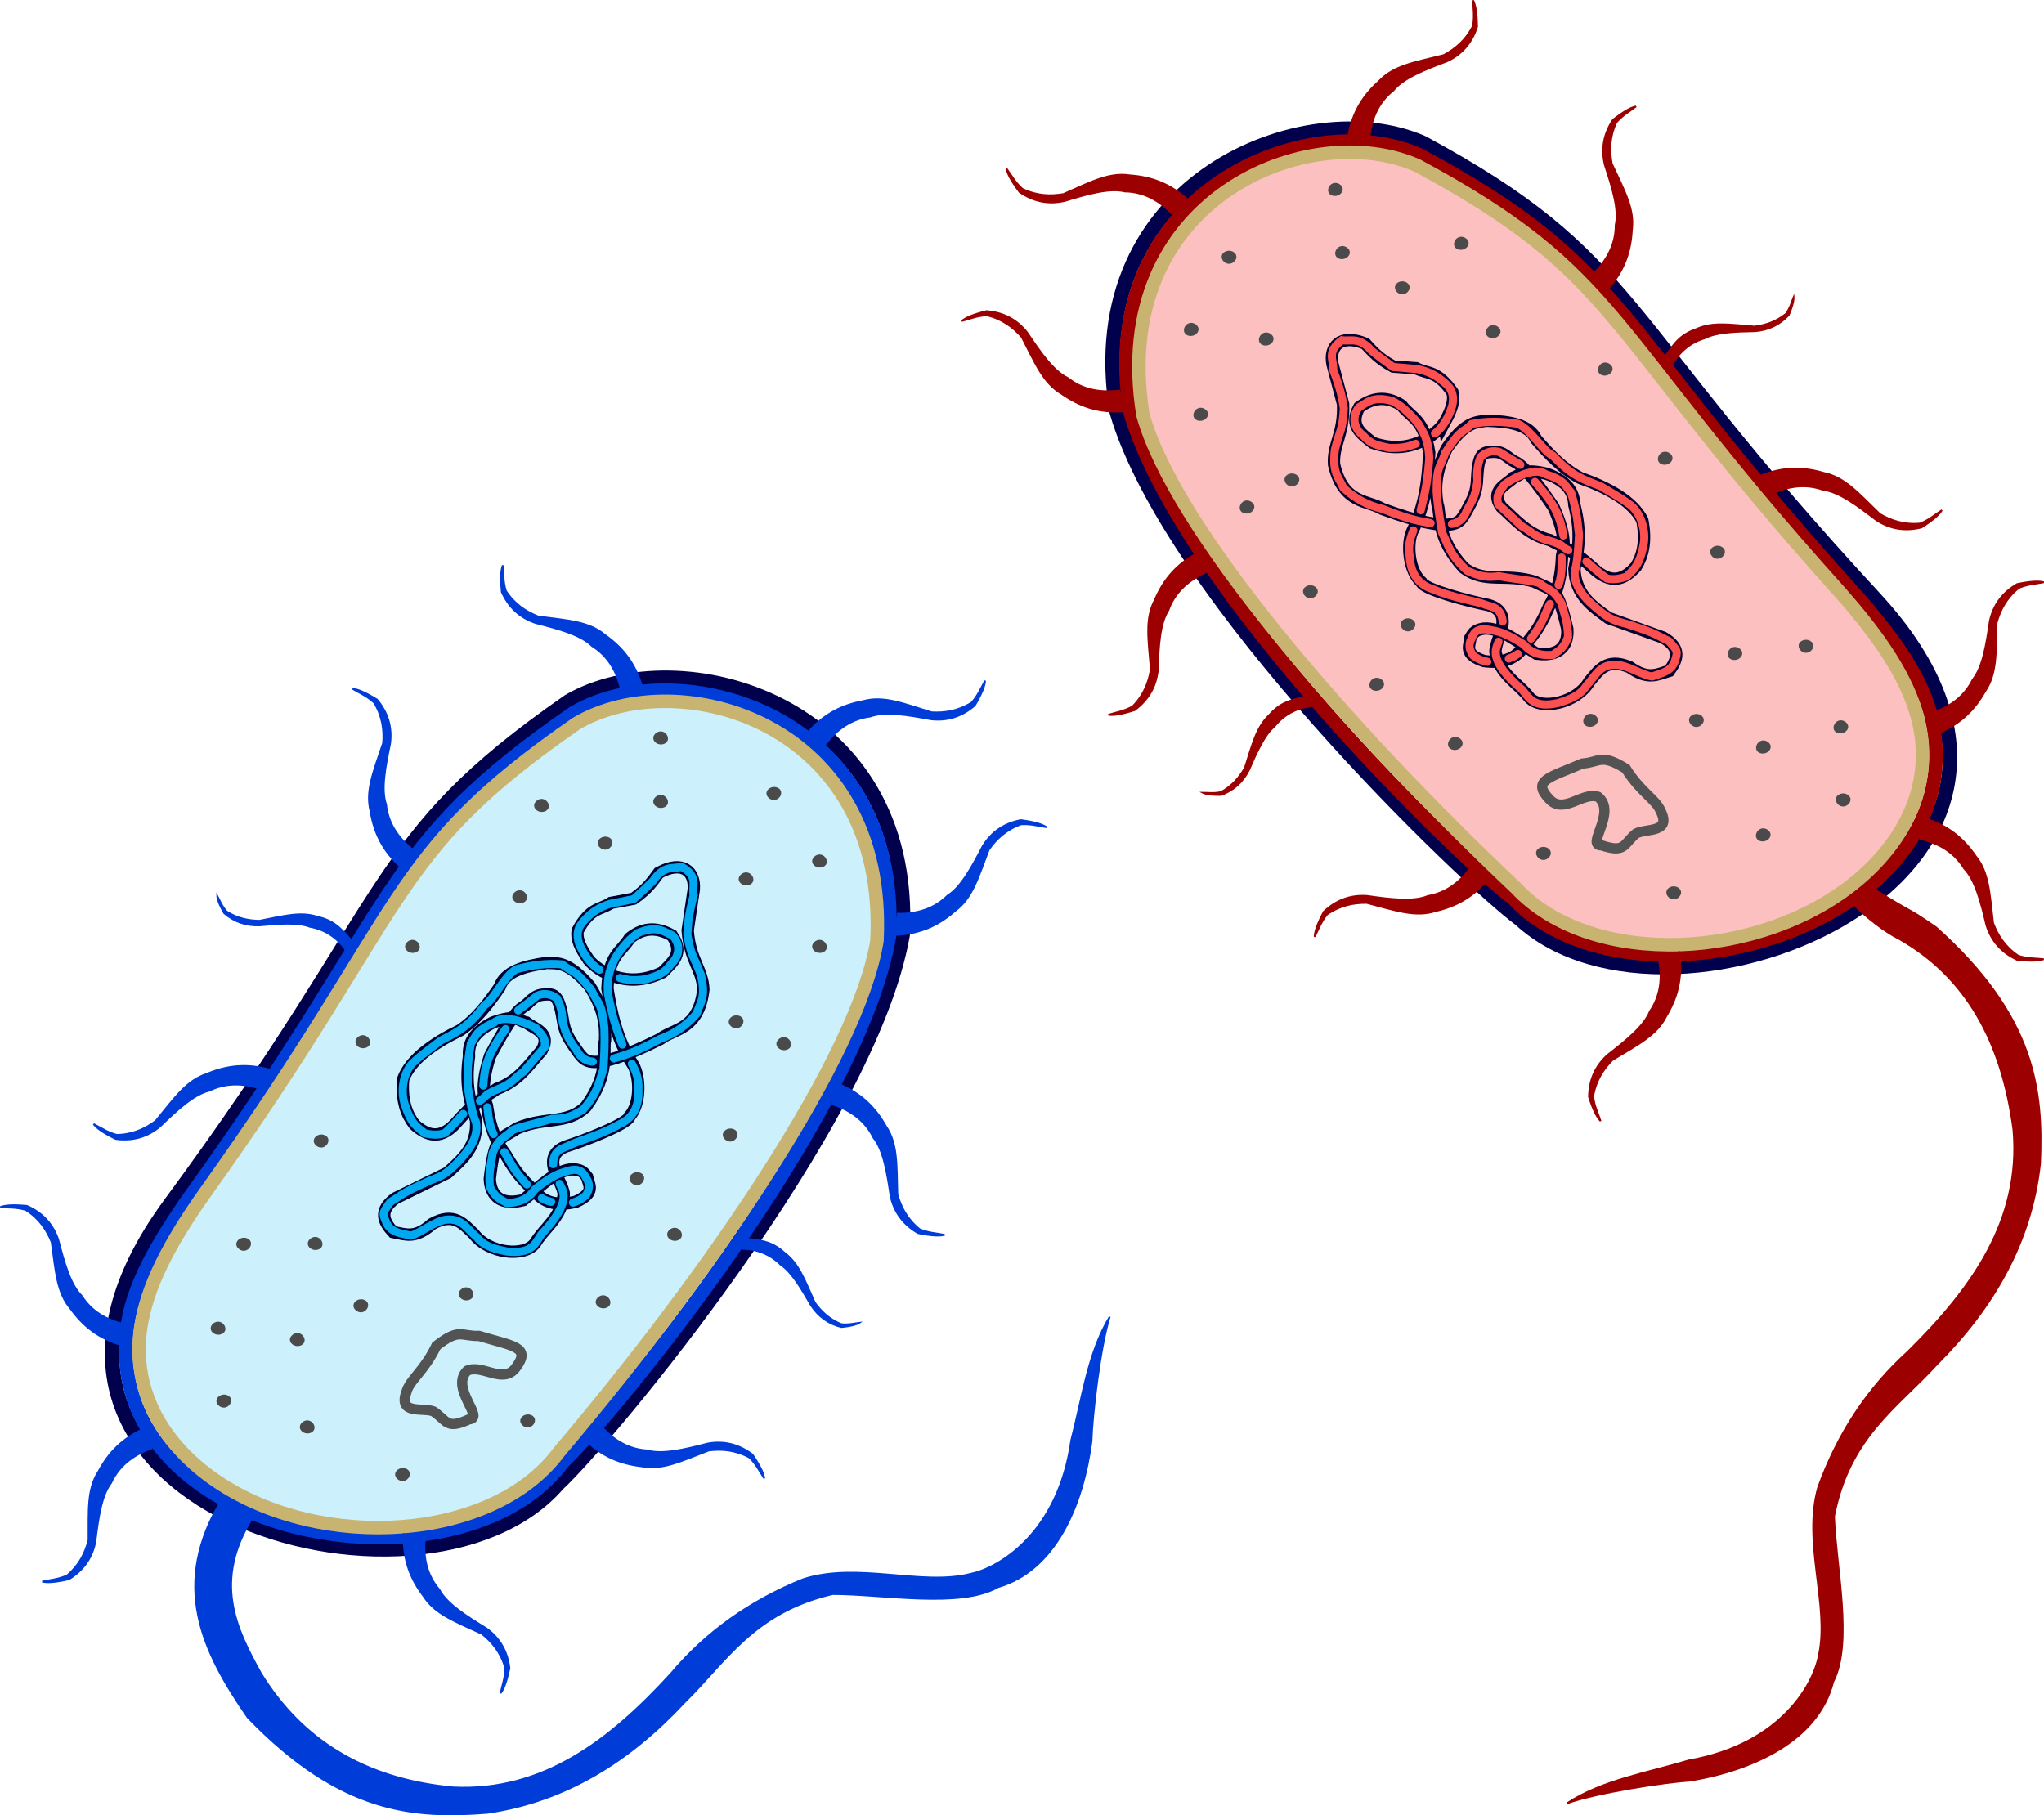 <?xml version="1.0" encoding="UTF-8" standalone="no"?>
<!-- Created with Inkscape (http://www.inkscape.org/) -->

<svg
   width="96.294mm"
   height="85.523mm"
   viewBox="0 0 96.294 85.523"
   version="1.1"
   id="svg5"
   xml:space="preserve"
   inkscape:version="1.2 (dc2aeda, 2022-05-15)"
   sodipodi:docname="bacteria.svg"
   xmlns:inkscape="http://www.inkscape.org/namespaces/inkscape"
   xmlns:sodipodi="http://sodipodi.sourceforge.net/DTD/sodipodi-0.dtd"
   xmlns="http://www.w3.org/2000/svg"
   xmlns:svg="http://www.w3.org/2000/svg"><sodipodi:namedview
     id="namedview7"
     pagecolor="#ffffff"
     bordercolor="#000000"
     borderopacity="0.25"
     inkscape:showpageshadow="2"
     inkscape:pageopacity="0.0"
     inkscape:pagecheckerboard="0"
     inkscape:deskcolor="#d1d1d1"
     inkscape:document-units="mm"
     showgrid="false"
     inkscape:zoom="0.5"
     inkscape:cx="229"
     inkscape:cy="129"
     inkscape:window-width="1260"
     inkscape:window-height="1033"
     inkscape:window-x="788"
     inkscape:window-y="23"
     inkscape:window-maximized="0"
     inkscape:current-layer="layer1" /><defs
     id="defs2" /><g
     inkscape:label="Layer 1"
     inkscape:groupmode="layer"
     id="layer1"
     transform="translate(-48.39,-79.265)"><g
       id="g4456"><g
         id="g1914"><path
           style="fill:none;fill-rule:evenodd;stroke:#00004c;stroke-width:0.682;stroke-dasharray:none"
           d="m 56.412,135.984 c -10.454,14.173 11.9,20.551 18.267,13.192 2.211,-2.033 14.67,-16.891 16.237,-25.878 0.549,-11.055 -10.553,-14.005 -15.73,-10.994 -9.457,6.568 -7.964,9.023 -18.774,23.679 z"
           id="path368"
           sodipodi:nodetypes="scccs" /><path
           style="fill:none;fill-rule:evenodd;stroke:#003cd8;stroke-width:0.649;stroke-dasharray:none"
           d="m 57.518,135.393 c -1.813,2.531 -2.949,4.606 -3.156,6.572 -0.341,3.238 1.228,5.729 3.662,7.383 4.995,3.395 13.636,3.208 16.899,-1.209 2.092,-1.945 13.883,-16.167 15.365,-24.768 0.52,-10.58 -9.987,-13.405 -14.885,-10.522 -9.204,6.354 -7.965,8.699 -17.886,22.544 z"
           id="path368-2"
           sodipodi:nodetypes="ssscccs" /><path
           style="fill:#ccf0fc;fill-rule:evenodd;stroke:#c8b470;stroke-width:0.634;stroke-dasharray:none"
           d="m 58.095,135.398 c -1.769,2.475 -2.797,4.515 -3.078,6.427 -0.449,3.051 1.155,5.582 3.572,7.22 4.961,3.362 13.024,2.816 16.127,-1.362 7.268,-8.583 14.113,-18.658 14.989,-24.101 0.507,-10.347 -9.383,-13.049 -14.162,-10.23 -8.979,6.214 -7.77,8.506 -17.448,22.046 z"
           id="path368-2-8"
           sodipodi:nodetypes="ssscccs" /><path
           style="fill:#4a4a4a;fill-opacity:1;fill-rule:evenodd;stroke:#4a4a4a;stroke-width:0.1;stroke-linecap:round;stroke-dasharray:none;stroke-opacity:1"
           d="m 79.354,113.821 c 0.329,-0.2 0.634,0.277 0.331,0.43 -0.307,0.151 -0.674,-0.195 -0.331,-0.43 z"
           id="path1624-34"
           sodipodi:nodetypes="ccc" /><path
           style="fill:#4a4a4a;fill-opacity:1;fill-rule:evenodd;stroke:#4a4a4a;stroke-width:0.1;stroke-linecap:round;stroke-dasharray:none;stroke-opacity:1"
           d="m 79.354,116.814 c 0.329,-0.2 0.634,0.277 0.331,0.43 -0.307,0.151 -0.674,-0.195 -0.331,-0.43 z"
           id="path1624-14"
           sodipodi:nodetypes="ccc" /><path
           style="fill:#4a4a4a;fill-opacity:1;fill-rule:evenodd;stroke:#4a4a4a;stroke-width:0.1;stroke-linecap:round;stroke-dasharray:none;stroke-opacity:1"
           d="m 73.741,117.002 c 0.329,-0.2 0.634,0.277 0.331,0.43 -0.307,0.151 -0.674,-0.195 -0.331,-0.43 z"
           id="path1624-4"
           sodipodi:nodetypes="ccc" /><path
           style="fill:#4a4a4a;fill-opacity:1;fill-rule:evenodd;stroke:#4a4a4a;stroke-width:0.1;stroke-linecap:round;stroke-dasharray:none;stroke-opacity:1"
           d="m 86.838,123.643 c 0.329,-0.2 0.634,0.277 0.331,0.43 -0.307,0.151 -0.674,-0.195 -0.331,-0.43 z"
           id="path1624-59"
           sodipodi:nodetypes="ccc" /><path
           style="fill:#4a4a4a;fill-opacity:1;fill-rule:evenodd;stroke:#4a4a4a;stroke-width:0.1;stroke-linecap:round;stroke-dasharray:none;stroke-opacity:1"
           d="m 85.154,128.227 c 0.329,-0.2 0.634,0.277 0.331,0.43 -0.307,0.151 -0.674,-0.195 -0.331,-0.43 z"
           id="path1624-93"
           sodipodi:nodetypes="ccc" /><path
           style="fill:#4a4a4a;fill-opacity:1;fill-rule:evenodd;stroke:#4a4a4a;stroke-width:0.1;stroke-linecap:round;stroke-dasharray:none;stroke-opacity:1"
           d="m 70.187,140.013 c 0.329,-0.2 0.634,0.277 0.331,0.43 -0.307,0.151 -0.674,-0.195 -0.331,-0.43 z"
           id="path1624-11"
           sodipodi:nodetypes="ccc" /><path
           style="fill:#4a4a4a;fill-opacity:1;fill-rule:evenodd;stroke:#4a4a4a;stroke-width:0.1;stroke-linecap:round;stroke-dasharray:none;stroke-opacity:1"
           d="m 82.628,132.949 c 0.329,0.2 0.634,-0.277 0.331,-0.43 -0.307,-0.151 -0.674,0.195 -0.331,0.43 z"
           id="path1624-75"
           sodipodi:nodetypes="ccc" /><path
           style="fill:#4a4a4a;fill-opacity:1;fill-rule:evenodd;stroke:#4a4a4a;stroke-width:0.1;stroke-linecap:round;stroke-dasharray:none;stroke-opacity:1"
           d="m 59.71,138.094 c 0.329,0.2 0.634,-0.277 0.331,-0.43 -0.307,-0.151 -0.674,0.195 -0.331,0.43 z"
           id="path1624-90"
           sodipodi:nodetypes="ccc" /><path
           style="fill:#4a4a4a;fill-opacity:1;fill-rule:evenodd;stroke:#4a4a4a;stroke-width:0.1;stroke-linecap:round;stroke-dasharray:none;stroke-opacity:1"
           d="m 84.686,116.859 c 0.329,0.2 0.634,-0.277 0.331,-0.43 -0.307,-0.151 -0.674,0.195 -0.331,0.43 z"
           id="path1624-12"
           sodipodi:nodetypes="ccc" /><path
           style="fill:#4a4a4a;fill-opacity:1;fill-rule:evenodd;stroke:#4a4a4a;stroke-width:0.1;stroke-linecap:round;stroke-dasharray:none;stroke-opacity:1"
           d="m 83.377,120.463 c 0.329,-0.2 0.634,0.277 0.331,0.43 -0.307,0.151 -0.674,-0.195 -0.331,-0.43 z"
           id="path1624-71"
           sodipodi:nodetypes="ccc" /><g
           id="g335"
           transform="matrix(-1,0,0,1,175.945,16.277)"><path
             style="fill:none;fill-rule:evenodd;stroke:#000030;stroke-width:0.582;stroke-dasharray:none"
             d="m 99.809,108.224 c 0.431,-0.613 0.589,-0.987 0.535,-1.386 -0.61,-1.119 -1.063,-0.972 -1.577,-1.313 l -1.061,-0.198 c -0.658,-0.459 -0.904,-0.835 -1.188,-1.219 -1.13,-0.616 -1.705,-0.051 -1.648,0.77 l 0.288,1.944 c -0.103,1.41 -0.694,1.824 -0.739,2.778 0.219,1.917 1.389,1.841 2.034,2.34 3.43,1.715 3.565,0.936 3.817,0.685 0.535,-0.744 0.675,-0.974 0.778,-1.632 0.196,-1.203 0.418,-1.178 0.894,-1.148 0.502,0.032 0.66,0.402 0.968,0.587 0.396,0.237 0.891,1.052 1.558,2.305 0.385,1.169 0.348,1.848 0.149,2.338 -0.16,1.061 -0.425,1.709 -0.89,2.326 -0.598,1.055 -0.993,1.34 -1.429,1.78 -0.446,0.52 -1.095,0.614 -1.88,0.422 -0.955,-0.431 -0.586,-0.811 -0.521,-1.161 0.131,-0.153 0.178,-0.336 0.662,-0.365 0.817,0.015 1.574,0.848 2.348,1.452 1.399,0.345 1.555,-0.604 1.573,-0.996 -0.242,-2.087 -0.452,-1.827 -1.286,-2.386 -1.356,-0.573 -2.322,-0.156 -3.236,-1.012 -1.176,-1.591 -0.781,-2.685 -0.908,-3.139 -0.031,-0.717 0.049,-1.487 0.722,-2.54 0.999,-1.164 1.498,-1.09 2.031,-1.1 1.046,0.149 1.965,0.394 2.215,1.139 0.536,0.783 1.104,1.524 1.855,2.032 1.284,0.62 2.336,1.37 2.69,2.306 0.082,1.047 -0.172,1.663 -0.536,2.14 -0.566,0.5 -1.167,0.727 -1.885,-0.002 -1.023,-1.171 -1.421,-1.273 -2,-1.684 -1.042,-0.379 -1.503,-1.144 -2.11,-1.812 -0.473,-0.835 0.368,-1.016 0.732,-1.316 0.395,-0.081 0.411,-0.405 1.555,-0.004 0.948,0.464 1.179,1.016 1.141,1.602 0.206,1.481 -0.094,2.2 -0.333,3.011 -0.083,1.222 0.644,1.837 1.344,2.473 l 2.459,1.203 c 0.797,0.586 0.562,1.096 0.103,1.59 -0.617,0.119 -1.04,0.321 -1.839,-0.385 -1.039,-0.572 -1.466,0.008 -1.967,0.48 -0.69,0.92 -2.397,1.101 -2.884,0.424 -0.144,-0.244 -0.409,-0.549 -0.568,-0.729 -0.638,-0.722 -0.706,-1.101 -0.78,-1.552 -0.017,-0.108 0.119,-0.462 0.248,-0.71 0.307,-0.588 0.479,-1.251 -0.358,-1.566 -0.774,-0.24 -2.9,-1.045 -2.992,-1.414 -0.524,-0.579 -0.506,-1.845 -0.16,-2.431 0.785,-1.197 1.038,-2.536 1.204,-3.59 -0.06,-1.607 -0.651,-1.712 -1.048,-2.368 -0.55,-0.442 -1.183,-0.597 -1.996,-0.129 -0.585,0.84 -0.009,1.267 0.451,1.735 1.715,0.837 3.041,-0.083 3.464,-0.571 z"
             id="path2261"
             sodipodi:nodetypes="cccccccccccsscccccccccccccccccccccccccccccccsssccccccccc" /><path
             style="fill:none;fill-rule:evenodd;stroke:#00a8f0;stroke-width:0.382;stroke-linecap:round;stroke-dasharray:none"
             d="m 99.311,108.677 c 0.394,-0.228 0.74,-0.708 0.951,-1.201 0.224,-0.659 -0.072,-0.962 -0.317,-1.21 -0.262,-0.281 -0.608,-0.533 -1.119,-0.694 l -1.128,-0.227 c -0.417,-0.374 -0.685,-0.632 -0.906,-0.854 -0.516,-0.753 -0.913,-0.554 -1.349,-0.666 -0.81,0.454 -0.479,0.892 -0.567,1.337 0.279,1.088 0.27,1.427 0.298,1.863 -0.158,0.967 -0.298,1.008 -0.633,1.878 -0.272,1.123 0.053,1.344 0.195,1.842 0.462,0.536 1.022,0.946 1.714,1.187 1.224,0.663 1.734,0.786 2.185,0.925"
             id="path3097"
             sodipodi:nodetypes="ccccccccccccc" /><path
             style="fill:none;fill-rule:evenodd;stroke:#00a8f0;stroke-width:0.382;stroke-linecap:round;stroke-dasharray:none"
             d="m 99.626,113.004 c 0.406,-0.013 0.651,-0.306 0.756,-0.527 0.567,-0.747 0.554,-0.994 0.666,-1.349 0.013,-0.524 0.132,-0.823 0.264,-1.099 0.284,-0.222 0.624,-0.268 0.928,-0.135 0.872,0.7 0.659,0.49 0.902,0.699"
             id="path3153"
             sodipodi:nodetypes="cccccc" /><path
             style="fill:none;fill-rule:evenodd;stroke:#00a8f0;stroke-width:0.382;stroke-linecap:round;stroke-dasharray:none"
             d="m 103.737,111.472 c 0.894,1.253 0.993,1.826 1.05,2.661"
             id="path3155"
             sodipodi:nodetypes="cc" /><path
             style="fill:none;fill-rule:evenodd;stroke:#00a8f0;stroke-width:0.382;stroke-linecap:round;stroke-dasharray:none"
             d="m 104.594,115.155 c -0.07,0.665 -0.135,0.942 -0.292,1.264"
             id="path3157"
             sodipodi:nodetypes="cc" /><path
             style="fill:none;fill-rule:evenodd;stroke:#00a8f0;stroke-width:0.382;stroke-linecap:round;stroke-dasharray:none"
             d="m 103.798,117.268 c -0.349,0.531 -0.347,0.748 -1.064,1.524"
             id="path3159"
             sodipodi:nodetypes="cc" /><path
             style="fill:none;fill-rule:evenodd;stroke:#00a8f0;stroke-width:0.382;stroke-dasharray:none"
             d="M 102.246,119.444 Z"
             id="path3161" /><path
             style="fill:none;fill-rule:evenodd;stroke:#00a8f0;stroke-width:0.382;stroke-linecap:round;stroke-dasharray:none"
             d="m 102.032,119.44 c -0.243,0.145 -0.321,0.129 -0.444,0.17"
             id="path3163"
             sodipodi:nodetypes="cc" /><path
             style="fill:none;fill-rule:evenodd;stroke:#00a8f0;stroke-width:0.382;stroke-linecap:round;stroke-dasharray:none"
             d="m 100.563,119.648 c -0.344,-0.112 -0.466,-0.222 -0.618,-0.352 -0.278,-0.464 -0.043,-0.747 0.013,-0.835 0.19,-0.425 0.562,-0.42 1.001,-0.258 0.398,0.097 0.873,0.39 1.402,0.826 0.237,0.346 0.586,0.617 1.312,0.637 0.261,-0.162 0.512,-0.184 0.805,-0.766 0.07,-0.753 -0.072,-1.085 -0.13,-1.584 -0.309,-0.771 -0.596,-0.711 -0.934,-1.084 -0.45,-0.192 -0.791,-0.22 -1.866,-0.535 -0.775,0.021 -1.073,-0.222 -1.452,-0.42 -0.747,-0.85 -0.751,-1.327 -0.97,-1.913 -0.033,-0.601 -0.074,-1.181 -0.043,-1.961 0.144,-1.246 0.255,-1.015 0.613,-1.776 0.901,-1.108 0.879,-0.789 1.384,-1.205 0.703,-0.062 1.426,0.031 2.162,0.232 0.606,0.376 1.047,1.439 1.475,1.683 0.774,1.043 1.291,1.27 2.074,1.676 0.977,0.739 0.966,0.733 1.332,1.068 0.439,0.477 0.584,1.311 0.347,1.99 -0.313,0.946 -0.624,1.042 -0.936,1.316 -0.304,0.059 -0.61,0.096 -0.935,-0.017 -0.301,-0.279 -0.553,-0.538 -0.865,-0.902"
             id="path3165"
             sodipodi:nodetypes="ccccccccccccccccccccccc" /><path
             style="fill:none;fill-rule:evenodd;stroke:#00a8f0;stroke-width:0.382;stroke-linecap:round;stroke-dasharray:none"
             d="m 104.944,114.847 c -0.332,-0.21 -0.136,-0.263 -0.941,-0.587 -0.565,-0.22 -0.743,-0.535 -1.117,-0.785 l -0.986,-1.15 c -0.085,-0.494 0.219,-0.658 0.402,-0.897 0.54,-0.288 0.751,-0.318 1.018,-0.393 0.342,-0.057 0.682,-0.102 1.001,0.152 0.817,0.358 0.828,0.655 1.053,0.969 0.208,1.176 0.133,1.448 0.15,2.014 -0.113,0.7 -0.233,1.348 -0.391,1.682 -0.148,0.685 0.361,1.356 0.67,1.689 0.837,0.966 1.163,0.885 1.682,1.152 1.189,0.531 1.198,0.644 1.681,0.925 0.393,0.543 0.379,0.522 0.174,1.008 -0.235,0.459 -0.739,0.473 -1.13,0.573 -0.434,-0.083 -1.131,-0.705 -1.707,-0.751 -0.751,-0.063 -0.962,0.465 -1.414,0.825 -0.381,0.506 -1.075,0.599 -1.416,0.676 -1.181,0.125 -1.325,-0.359 -1.616,-0.799 -1.518,-1.62 -0.991,-2.087 -0.867,-2.387"
             id="path3167"
             sodipodi:nodetypes="cccccccccccccccccccc" /><path
             style="fill:none;fill-rule:evenodd;stroke:#00a8f0;stroke-width:0.382;stroke-linecap:round;stroke-dasharray:none"
             d="m 101.496,117.836 c 7.7e-4,-0.641 -0.397,-0.731 -0.708,-0.859 -0.387,-0.226 -1.403,-0.453 -2.398,-1.012 -0.876,-0.386 -0.931,-1.183 -0.909,-1.631 -0.041,-0.601 0.17,-0.944 0.307,-1.228"
             id="path3169"
             sodipodi:nodetypes="ccccc" /><path
             style="fill:none;fill-rule:evenodd;stroke:#00a8f0;stroke-width:0.382;stroke-linecap:round;stroke-dasharray:none"
             d="m 98.236,112.203 c 0.27,-0.728 0.371,-1.038 0.458,-1.395 0.075,-0.306 0.169,-0.714 0.223,-1.036 0.046,-0.886 -0.149,-1.218 -0.347,-1.654 -0.388,-0.593 -0.748,-0.962 -1.09,-1.184 -0.899,-0.358 -1.195,-0.049 -1.61,0.129 -0.531,0.585 -0.134,1.171 0.045,1.314 0.388,0.534 0.664,0.562 1.2,0.747 0.494,0.057 0.766,0.07 1.237,-0.059"
             id="path3171"
             sodipodi:nodetypes="csccccccc" /></g><path
           style="fill:#003cd8;fill-opacity:1;fill-rule:evenodd;stroke:#003cd8;stroke-width:0.082;stroke-linecap:round;stroke-dasharray:none;stroke-opacity:1"
           d="m 90.687,122.314 c 0.972,0.015 1.752,-0.269 2.34,-0.852 0.632,-0.39 1.152,-1.35 1.665,-2.34 0.407,-0.662 1.004,-1.068 1.79,-1.22 0.708,0.095 1.027,0.211 1.21,0.334 -0.391,-0.055 -0.734,-0.164 -1.199,-0.136 -0.719,0.261 -1.172,0.701 -1.526,1.206 -0.511,1.346 -0.777,2.273 -1.572,2.865 -0.715,0.629 -1.581,1.1 -2.854,1.144 z"
           id="path495-5"
           sodipodi:nodetypes="cccccccccc" /><path
           style="fill:#003cd8;fill-opacity:1;fill-rule:evenodd;stroke:#003cd8;stroke-width:0.082;stroke-linecap:round;stroke-dasharray:none;stroke-opacity:1"
           d="m 77.651,111.785 c -0.208,-0.95 -0.663,-1.644 -1.365,-2.082 -0.525,-0.526 -1.578,-0.812 -2.659,-1.085 -0.737,-0.244 -1.27,-0.732 -1.598,-1.463 -0.07,-0.711 -0.03,-1.048 0.048,-1.254 0.036,0.393 0.009,0.752 0.143,1.199 0.419,0.64 0.951,0.98 1.524,1.209 1.428,0.188 2.391,0.235 3.149,0.873 0.776,0.552 1.433,1.287 1.768,2.516 z"
           id="path495-6"
           sodipodi:nodetypes="cccccccccc" /><path
           style="fill:#003cd8;fill-opacity:1;fill-rule:evenodd;stroke:#003cd8;stroke-width:0.082;stroke-linecap:round;stroke-dasharray:none;stroke-opacity:1"
           d="m 60.739,130.589 c -0.917,-0.324 -1.747,-0.303 -2.489,0.062 -0.723,0.168 -1.522,0.912 -2.324,1.687 -0.596,0.498 -1.292,0.693 -2.086,0.586 -0.641,-0.316 -0.907,-0.527 -1.04,-0.702 0.353,0.177 0.643,0.389 1.094,0.511 0.764,-0.019 1.334,-0.291 1.831,-0.657 0.913,-1.114 1.46,-1.908 2.402,-2.215 0.878,-0.369 1.849,-0.539 3.07,-0.175 z"
           id="path495-59"
           sodipodi:nodetypes="cccccccccc" /><path
           style="fill:#003cd8;fill-opacity:1;fill-rule:evenodd;stroke:#003cd8;stroke-width:0.082;stroke-linecap:round;stroke-dasharray:none;stroke-opacity:1"
           d="m 55.519,147.509 c -0.916,0.326 -1.548,0.864 -1.894,1.616 -0.456,0.586 -0.607,1.667 -0.742,2.774 -0.15,0.762 -0.567,1.352 -1.251,1.769 -0.697,0.158 -1.036,0.161 -1.25,0.11 0.386,-0.085 0.745,-0.103 1.171,-0.292 0.582,-0.496 0.853,-1.066 1.008,-1.664 0.008,-1.44 -0.067,-2.402 0.471,-3.233 0.45,-0.84 1.097,-1.584 2.274,-2.069 z"
           id="path495-54"
           sodipodi:nodetypes="cccccccccc" /><path
           style="fill:#003cd8;fill-opacity:1;fill-rule:evenodd;stroke:#003cd8;stroke-width:0.082;stroke-linecap:round;stroke-dasharray:none;stroke-opacity:1"
           d="m 76.682,146.423 c 0.638,0.734 1.37,1.125 2.196,1.173 0.712,0.21 1.774,-0.044 2.854,-0.323 0.764,-0.139 1.465,0.034 2.104,0.518 0.402,0.591 0.529,0.905 0.559,1.123 -0.22,-0.328 -0.368,-0.655 -0.7,-0.983 -0.674,-0.361 -1.304,-0.404 -1.917,-0.33 -1.343,0.519 -2.211,0.94 -3.182,0.743 -0.946,-0.112 -1.875,-0.442 -2.757,-1.361 z"
           id="path495-9"
           sodipodi:nodetypes="cccccccccc" /><path
           style="fill:#003cd8;fill-opacity:1;fill-rule:evenodd;stroke:#003cd8;stroke-width:0.082;stroke-linecap:round;stroke-dasharray:none;stroke-opacity:1"
           d="m 67.853,119.306 c -0.763,-0.603 -1.188,-1.316 -1.274,-2.139 -0.243,-0.702 -0.039,-1.774 0.189,-2.866 0.103,-0.77 -0.102,-1.462 -0.616,-2.077 -0.609,-0.374 -0.929,-0.486 -1.148,-0.506 0.338,0.205 0.672,0.337 1.015,0.653 0.392,0.657 0.465,1.284 0.42,1.9 -0.456,1.366 -0.836,2.252 -0.594,3.213 0.156,0.94 0.529,1.852 1.488,2.691 z"
           id="path495-1"
           sodipodi:nodetypes="cccccccccc" /><path
           style="fill:#003cd8;fill-opacity:1;fill-rule:evenodd;stroke:#003cd8;stroke-width:0.082;stroke-linecap:round;stroke-dasharray:none;stroke-opacity:1"
           d="m 87.271,114.342 c 0.587,-0.775 1.291,-1.214 2.113,-1.318 0.697,-0.257 1.773,-0.075 2.869,0.13 0.772,0.087 1.46,-0.132 2.064,-0.658 0.361,-0.616 0.467,-0.939 0.483,-1.159 -0.198,0.342 -0.323,0.679 -0.632,1.028 -0.649,0.405 -1.274,0.491 -1.891,0.459 -1.375,-0.428 -2.269,-0.789 -3.224,-0.528 -0.936,0.176 -1.841,0.567 -2.66,1.543 z"
           id="path495-7"
           sodipodi:nodetypes="cccccccccc" /><path
           style="fill:#003cd8;fill-opacity:1;fill-rule:evenodd;stroke:#003cd8;stroke-width:0.082;stroke-linecap:round;stroke-dasharray:none;stroke-opacity:1"
           d="m 87.609,131.293 c 0.924,0.304 1.567,0.828 1.931,1.571 0.469,0.576 0.646,1.652 0.807,2.756 0.167,0.758 0.598,1.338 1.292,1.74 0.7,0.142 1.04,0.137 1.252,0.081 -0.387,-0.076 -0.747,-0.086 -1.178,-0.265 -0.593,-0.482 -0.878,-1.046 -1.047,-1.64 -0.041,-1.439 0.011,-2.402 -0.546,-3.221 -0.469,-0.829 -1.133,-1.558 -2.322,-2.016 z"
           id="path495-55"
           sodipodi:nodetypes="cccccccccc" /><path
           style="fill:#003cd8;fill-opacity:1;fill-rule:evenodd;stroke:#003cd8;stroke-width:0.082;stroke-linecap:round;stroke-dasharray:none;stroke-opacity:1"
           d="m 68.4,151.76 c -0.084,0.969 0.144,1.767 0.684,2.394 0.344,0.658 1.265,1.244 2.216,1.826 0.631,0.452 0.995,1.077 1.091,1.872 -0.145,0.7 -0.283,1.01 -0.418,1.183 0.083,-0.386 0.215,-0.72 0.22,-1.187 -0.21,-0.735 -0.616,-1.218 -1.096,-1.608 -1.307,-0.604 -2.213,-0.935 -2.747,-1.77 -0.577,-0.758 -0.986,-1.655 -0.939,-2.928 z"
           id="path495-55-4"
           sodipodi:nodetypes="cccccccccc" /><path
           style="fill:#003cd8;fill-opacity:1;fill-rule:evenodd;stroke:#003cd8;stroke-width:0.082;stroke-linecap:round;stroke-dasharray:none;stroke-opacity:1"
           d="m 54.328,141.667 c -0.951,-0.201 -1.649,-0.652 -2.092,-1.351 -0.529,-0.521 -0.823,-1.572 -1.104,-2.651 -0.249,-0.736 -0.741,-1.265 -1.474,-1.588 -0.712,-0.065 -1.048,-0.023 -1.254,0.057 0.393,0.033 0.752,0.003 1.2,0.134 0.643,0.414 0.987,0.944 1.22,1.515 0.198,1.426 0.252,2.389 0.895,3.142 0.557,0.772 1.297,1.424 2.529,1.75 z"
           id="path495-55-5"
           sodipodi:nodetypes="cccccccccc" /><path
           style="fill:#003cd8;fill-opacity:1;fill-rule:evenodd;stroke:#003cd8;stroke-width:0.063;stroke-linecap:round;stroke-dasharray:none;stroke-opacity:1"
           d="m 64.659,124.001 c -0.437,-0.587 -0.992,-0.94 -1.666,-1.06 -0.561,-0.223 -1.464,-0.153 -2.386,-0.067 -0.645,0.019 -1.201,-0.176 -1.668,-0.586 -0.26,-0.461 -0.326,-0.697 -0.325,-0.855 0.142,0.255 0.224,0.503 0.458,0.77 0.511,0.326 1.024,0.422 1.537,0.433 1.167,-0.229 1.932,-0.438 2.707,-0.197 0.765,0.178 1.092,0.475 1.708,1.218 z"
           id="path495-55-2"
           sodipodi:nodetypes="cccccccccc" /><path
           style="fill:#003cd8;fill-opacity:1;fill-rule:evenodd;stroke:#003cd8;stroke-width:0.063;stroke-linecap:round;stroke-dasharray:none;stroke-opacity:1"
           d="m 83.337,138.104 c 0.731,0.019 1.34,0.27 1.825,0.752 0.505,0.33 0.968,1.109 1.428,1.913 0.356,0.539 0.835,0.881 1.439,1.027 0.526,-0.053 0.758,-0.135 0.886,-0.226 -0.29,0.031 -0.54,0.107 -0.893,0.069 -0.561,-0.231 -0.935,-0.594 -1.239,-1.008 -0.485,-1.086 -0.754,-1.831 -1.397,-2.327 -0.585,-0.523 -1.017,-0.62 -1.979,-0.695 z"
           id="path495-55-2-5"
           sodipodi:nodetypes="cccccccccc" /><path
           style="fill:#003cd8;fill-opacity:1;fill-rule:evenodd;stroke:#003cd8;stroke-width:0.082;stroke-linecap:round;stroke-dasharray:none;stroke-opacity:1"
           d="m 60.294,150.758 -1.397,-0.945 c -2.55,4.097 -0.962,7.287 1.159,10.359 4.387,4.567 7.889,4.766 11.296,4.5 3.718,-0.543 6.724,-2.454 9.291,-5.209 1.958,-1.919 3.256,-4.233 6.975,-5.098 2.386,5e-5 6.003,0.685 7.786,-0.325 2.694,-0.784 4.002,-3.809 4.408,-6.873 0.035,-1.231 0.403,-4.419 0.857,-5.867 -1.024,1.689 -1.291,3.824 -1.81,5.812 -0.624,4.439 -3.455,6.031 -4.742,6.302 -2.313,0.587 -5.348,-0.581 -7.899,0.255 -2.493,1.008 -4.57,2.485 -6.218,4.443 -2.866,3.133 -6.018,5.575 -10.269,5.363 -4.23,-0.399 -7.149,-2.293 -9.041,-5.361 -1.21,-2.169 -2.259,-4.38 -0.397,-7.356 z"
           id="path1402"
           sodipodi:nodetypes="cccccccccccccccc" /><path
           style="fill:none;fill-opacity:1;fill-rule:evenodd;stroke:#535353;stroke-width:0.482;stroke-linecap:round;stroke-dasharray:none;stroke-opacity:1"
           d="m 67.543,144.823 c 0.165,-0.566 0.823,-0.954 1.403,-2.152 1.097,-0.854 1.151,-0.441 2.011,-0.468 1.614,0.49 2.476,0.51 1.731,1.497 -0.595,0.8 -1.578,-0.181 -2.292,0.14 -0.822,0.82 0.857,2.246 0.093,2.292 -1.086,0.501 -1.022,0.063 -1.684,-0.374 -0.505,-0.196 -1.68,0.183 -1.263,-0.935 z"
           id="path1568"
           sodipodi:nodetypes="cccccccc" /><path
           style="fill:#4a4a4a;fill-opacity:1;fill-rule:evenodd;stroke:#4a4a4a;stroke-width:0.1;stroke-linecap:round;stroke-dasharray:none;stroke-opacity:1"
           d="m 58.503,141.63 c 0.329,-0.2 0.634,0.277 0.331,0.43 -0.307,0.151 -0.674,-0.195 -0.331,-0.43 z"
           id="path1624"
           sodipodi:nodetypes="ccc" /><path
           style="fill:#4a4a4a;fill-opacity:1;fill-rule:evenodd;stroke:#4a4a4a;stroke-width:0.1;stroke-linecap:round;stroke-dasharray:none;stroke-opacity:1"
           d="m 62.703,146.281 c 0.329,-0.2 0.634,0.277 0.331,0.43 -0.307,0.151 -0.674,-0.195 -0.331,-0.43 z"
           id="path1624-2"
           sodipodi:nodetypes="ccc" /><path
           style="fill:#4a4a4a;fill-opacity:1;fill-rule:evenodd;stroke:#4a4a4a;stroke-width:0.1;stroke-linecap:round;stroke-dasharray:none;stroke-opacity:1"
           d="m 63.358,133.23 c 0.329,0.2 0.634,-0.277 0.331,-0.43 -0.307,-0.151 -0.674,0.195 -0.331,0.43 z"
           id="path1624-1"
           sodipodi:nodetypes="ccc" /><path
           style="fill:#4a4a4a;fill-opacity:1;fill-rule:evenodd;stroke:#4a4a4a;stroke-width:0.1;stroke-linecap:round;stroke-dasharray:none;stroke-opacity:1"
           d="m 76.641,140.388 c 0.329,-0.2 0.634,0.277 0.331,0.43 -0.307,0.151 -0.674,-0.195 -0.331,-0.43 z"
           id="path1624-7"
           sodipodi:nodetypes="ccc" /><path
           style="fill:#4a4a4a;fill-opacity:1;fill-rule:evenodd;stroke:#4a4a4a;stroke-width:0.1;stroke-linecap:round;stroke-dasharray:none;stroke-opacity:1"
           d="m 65.229,140.994 c 0.329,0.2 0.634,-0.277 0.331,-0.43 -0.307,-0.151 -0.674,0.195 -0.331,0.43 z"
           id="path1624-15"
           sodipodi:nodetypes="ccc" /><path
           style="fill:#4a4a4a;fill-opacity:1;fill-rule:evenodd;stroke:#4a4a4a;stroke-width:0.1;stroke-linecap:round;stroke-dasharray:none;stroke-opacity:1"
           d="m 72.712,121.305 c 0.329,-0.2 0.634,0.277 0.331,0.43 -0.307,0.151 -0.674,-0.195 -0.331,-0.43 z"
           id="path1624-8"
           sodipodi:nodetypes="ccc" /><path
           style="fill:#4a4a4a;fill-opacity:1;fill-rule:evenodd;stroke:#4a4a4a;stroke-width:0.1;stroke-linecap:round;stroke-dasharray:none;stroke-opacity:1"
           d="m 67.661,123.643 c 0.329,-0.2 0.634,0.277 0.331,0.43 -0.307,0.151 -0.674,-0.195 -0.331,-0.43 z"
           id="path1624-5"
           sodipodi:nodetypes="ccc" /><path
           style="fill:#4a4a4a;fill-opacity:1;fill-rule:evenodd;stroke:#4a4a4a;stroke-width:0.1;stroke-linecap:round;stroke-dasharray:none;stroke-opacity:1"
           d="m 82.909,127.617 c 0.329,0.2 0.634,-0.277 0.331,-0.43 -0.307,-0.151 -0.674,0.195 -0.331,0.43 z"
           id="path1624-6"
           sodipodi:nodetypes="ccc" /><path
           style="fill:#4a4a4a;fill-opacity:1;fill-rule:evenodd;stroke:#4a4a4a;stroke-width:0.1;stroke-linecap:round;stroke-dasharray:none;stroke-opacity:1"
           d="m 78.232,135.007 c 0.329,0.2 0.634,-0.277 0.331,-0.43 -0.307,-0.151 -0.674,0.195 -0.331,0.43 z"
           id="path1624-9"
           sodipodi:nodetypes="ccc" /><path
           style="fill:#4a4a4a;fill-opacity:1;fill-rule:evenodd;stroke:#4a4a4a;stroke-width:0.1;stroke-linecap:round;stroke-dasharray:none;stroke-opacity:1"
           d="m 58.774,145.484 c 0.329,0.2 0.634,-0.277 0.331,-0.43 -0.307,-0.151 -0.674,0.195 -0.331,0.43 z"
           id="path1624-3"
           sodipodi:nodetypes="ccc" /><path
           style="fill:#4a4a4a;fill-opacity:1;fill-rule:evenodd;stroke:#4a4a4a;stroke-width:0.1;stroke-linecap:round;stroke-dasharray:none;stroke-opacity:1"
           d="m 67.193,148.945 c 0.329,0.2 0.634,-0.277 0.331,-0.43 -0.307,-0.151 -0.674,0.195 -0.331,0.43 z"
           id="path1624-68"
           sodipodi:nodetypes="ccc" /><path
           style="fill:#4a4a4a;fill-opacity:1;fill-rule:evenodd;stroke:#4a4a4a;stroke-width:0.1;stroke-linecap:round;stroke-dasharray:none;stroke-opacity:1"
           d="m 65.322,128.133 c 0.329,-0.2 0.634,0.277 0.331,0.43 -0.307,0.151 -0.674,-0.195 -0.331,-0.43 z"
           id="path1624-88"
           sodipodi:nodetypes="ccc" /><path
           style="fill:#4a4a4a;fill-opacity:1;fill-rule:evenodd;stroke:#4a4a4a;stroke-width:0.1;stroke-linecap:round;stroke-dasharray:none;stroke-opacity:1"
           d="m 76.735,119.198 c 0.329,0.2 0.634,-0.277 0.331,-0.43 -0.307,-0.151 -0.674,0.195 -0.331,0.43 z"
           id="path1624-49"
           sodipodi:nodetypes="ccc" /><path
           style="fill:#4a4a4a;fill-opacity:1;fill-rule:evenodd;stroke:#4a4a4a;stroke-width:0.1;stroke-linecap:round;stroke-dasharray:none;stroke-opacity:1"
           d="m 86.838,119.621 c 0.329,-0.2 0.634,0.277 0.331,0.43 -0.307,0.151 -0.674,-0.195 -0.331,-0.43 z"
           id="path1624-909"
           sodipodi:nodetypes="ccc" /><path
           style="fill:#4a4a4a;fill-opacity:1;fill-rule:evenodd;stroke:#4a4a4a;stroke-width:0.1;stroke-linecap:round;stroke-dasharray:none;stroke-opacity:1"
           d="m 80.009,137.207 c 0.329,-0.2 0.634,0.277 0.331,0.43 -0.307,0.151 -0.674,-0.195 -0.331,-0.43 z"
           id="path1624-0"
           sodipodi:nodetypes="ccc" /><path
           style="fill:#4a4a4a;fill-opacity:1;fill-rule:evenodd;stroke:#4a4a4a;stroke-width:0.1;stroke-linecap:round;stroke-dasharray:none;stroke-opacity:1"
           d="m 62.236,142.165 c 0.329,-0.2 0.634,0.277 0.331,0.43 -0.307,0.151 -0.674,-0.195 -0.331,-0.43 z"
           id="path1624-757"
           sodipodi:nodetypes="ccc" /><path
           style="fill:#4a4a4a;fill-opacity:1;fill-rule:evenodd;stroke:#4a4a4a;stroke-width:0.1;stroke-linecap:round;stroke-dasharray:none;stroke-opacity:1"
           d="m 73.087,146.419 c 0.329,0.2 0.634,-0.277 0.331,-0.43 -0.307,-0.151 -0.674,0.195 -0.331,0.43 z"
           id="path1624-06"
           sodipodi:nodetypes="ccc" /><path
           style="fill:#4a4a4a;fill-opacity:1;fill-rule:evenodd;stroke:#4a4a4a;stroke-width:0.1;stroke-linecap:round;stroke-dasharray:none;stroke-opacity:1"
           d="m 63.077,137.638 c 0.329,-0.2 0.634,0.277 0.331,0.43 -0.307,0.151 -0.674,-0.195 -0.331,-0.43 z"
           id="path1624-24"
           sodipodi:nodetypes="ccc" /></g><path
         style="fill:none;fill-rule:evenodd;stroke:#00004c;stroke-width:0.682;stroke-dasharray:none"
         d="m 136.698,107.44 c 11.963,12.924 -9.543,21.746 -16.688,15.14 -2.423,-1.774 -16.456,-15.157 -19.011,-23.914 -1.774,-10.925 8.932,-15.091 14.411,-12.673 10.128,5.477 8.917,8.083 21.288,21.447 z"
         id="path368-8"
         sodipodi:nodetypes="scccs" /><path
         style="fill:none;fill-rule:evenodd;stroke:#9c0000;stroke-width:0.649;stroke-dasharray:none"
         d="m 135.533,106.976 c 2.083,2.313 3.442,4.25 3.866,6.181 0.699,3.181 -0.584,5.83 -2.819,7.745 -4.587,3.929 -13.196,4.703 -16.929,0.676 -2.296,-1.701 -15.593,-14.525 -18.022,-22.908 -1.692,-10.457 8.436,-14.431 13.624,-12.111 9.853,5.293 8.882,7.76 20.279,20.417 z"
         id="path368-2-5"
         sodipodi:nodetypes="ssscccs" /><path
         style="fill:#fcc0c0;fill-rule:evenodd;stroke:#c8b470;stroke-width:0.634;stroke-dasharray:none"
         d="m 134.961,107.044 c 2.033,2.263 3.281,4.176 3.773,6.045 0.785,2.982 -0.528,5.676 -2.748,7.572 -4.557,3.893 -12.63,4.246 -16.178,0.438 -8.176,-7.723 -16.098,-16.975 -17.573,-22.287 -1.653,-10.226 7.876,-14.01 12.938,-11.74 9.613,5.178 8.667,7.591 19.789,19.971 z"
         id="path368-2-8-8"
         sodipodi:nodetypes="ssscccs" /><path
         style="fill:#4a4a4a;fill-opacity:1;fill-rule:evenodd;stroke:#4a4a4a;stroke-width:0.1;stroke-linecap:round;stroke-dasharray:none;stroke-opacity:1"
         d="m 111.436,87.963 c -0.349,-0.163 -0.599,0.345 -0.281,0.464 0.322,0.116 0.648,-0.269 0.281,-0.464 z"
         id="path1624-34-9"
         sodipodi:nodetypes="ccc" /><path
         style="fill:#4a4a4a;fill-opacity:1;fill-rule:evenodd;stroke:#4a4a4a;stroke-width:0.1;stroke-linecap:round;stroke-dasharray:none;stroke-opacity:1"
         d="m 111.769,90.938 c -0.349,-0.163 -0.599,0.345 -0.281,0.464 0.322,0.116 0.648,-0.269 0.281,-0.464 z"
         id="path1624-14-9"
         sodipodi:nodetypes="ccc" /><path
         style="fill:#4a4a4a;fill-opacity:1;fill-rule:evenodd;stroke:#4a4a4a;stroke-width:0.1;stroke-linecap:round;stroke-dasharray:none;stroke-opacity:1"
         d="m 117.367,90.5 c -0.349,-0.163 -0.599,0.345 -0.281,0.464 0.322,0.116 0.648,-0.269 0.281,-0.464 z"
         id="path1624-4-9"
         sodipodi:nodetypes="ccc" /><path
         style="fill:#4a4a4a;fill-opacity:1;fill-rule:evenodd;stroke:#4a4a4a;stroke-width:0.1;stroke-linecap:round;stroke-dasharray:none;stroke-opacity:1"
         d="m 105.09,98.556 c -0.349,-0.163 -0.599,0.345 -0.281,0.464 0.322,0.116 0.648,-0.269 0.281,-0.464 z"
         id="path1624-59-3"
         sodipodi:nodetypes="ccc" /><path
         style="fill:#4a4a4a;fill-opacity:1;fill-rule:evenodd;stroke:#4a4a4a;stroke-width:0.1;stroke-linecap:round;stroke-dasharray:none;stroke-opacity:1"
         d="m 107.272,102.924 c -0.349,-0.163 -0.599,0.345 -0.281,0.464 0.322,0.116 0.648,-0.269 0.281,-0.464 z"
         id="path1624-93-3"
         sodipodi:nodetypes="ccc" /><path
         style="fill:#4a4a4a;fill-opacity:1;fill-rule:evenodd;stroke:#4a4a4a;stroke-width:0.1;stroke-linecap:round;stroke-dasharray:none;stroke-opacity:1"
         d="m 123.456,112.975 c -0.349,-0.163 -0.599,0.345 -0.281,0.464 0.322,0.116 0.648,-0.269 0.281,-0.464 z"
         id="path1624-11-7"
         sodipodi:nodetypes="ccc" /><path
         style="fill:#4a4a4a;fill-opacity:1;fill-rule:evenodd;stroke:#4a4a4a;stroke-width:0.1;stroke-linecap:round;stroke-dasharray:none;stroke-opacity:1"
         d="m 110.307,107.336 c -0.305,0.236 -0.661,-0.205 -0.376,-0.391 0.288,-0.184 0.691,0.119 0.376,0.391 z"
         id="path1624-75-7"
         sodipodi:nodetypes="ccc" /><path
         style="fill:#4a4a4a;fill-opacity:1;fill-rule:evenodd;stroke:#4a4a4a;stroke-width:0.1;stroke-linecap:round;stroke-dasharray:none;stroke-opacity:1"
         d="m 133.655,109.903 c -0.305,0.236 -0.661,-0.205 -0.376,-0.391 0.288,-0.184 0.691,0.119 0.376,0.391 z"
         id="path1624-90-3"
         sodipodi:nodetypes="ccc" /><path
         style="fill:#4a4a4a;fill-opacity:1;fill-rule:evenodd;stroke:#4a4a4a;stroke-width:0.1;stroke-linecap:round;stroke-dasharray:none;stroke-opacity:1"
         d="m 106.475,91.575 c -0.305,0.236 -0.661,-0.205 -0.376,-0.391 0.288,-0.184 0.692,0.119 0.376,0.391 z"
         id="path1624-12-2"
         sodipodi:nodetypes="ccc" /><path
         style="fill:#4a4a4a;fill-opacity:1;fill-rule:evenodd;stroke:#4a4a4a;stroke-width:0.1;stroke-linecap:round;stroke-dasharray:none;stroke-opacity:1"
         d="m 108.176,95.01 c -0.349,-0.163 -0.599,0.345 -0.281,0.464 0.322,0.116 0.648,-0.269 0.281,-0.464 z"
         id="path1624-71-5"
         sodipodi:nodetypes="ccc" /><path
         style="fill:#9c0000;fill-opacity:1;fill-rule:evenodd;stroke:#9c0000;stroke-width:0.082;stroke-linecap:round;stroke-dasharray:none;stroke-opacity:1"
         d="m 101.117,97.662 c -0.965,0.123 -1.771,-0.072 -2.42,-0.586 -0.671,-0.317 -1.294,-1.213 -1.915,-2.14 -0.478,-0.612 -1.116,-0.95 -1.915,-1.014 -0.693,0.173 -0.997,0.324 -1.165,0.466 0.382,-0.098 0.711,-0.244 1.177,-0.268 0.743,0.18 1.242,0.566 1.651,1.029 0.657,1.281 1.024,2.173 1.88,2.672 0.781,0.546 1.693,0.918 2.964,0.82 z"
         id="path495-5-7"
         sodipodi:nodetypes="cccccccccc" /><path
         style="fill:#9c0000;fill-opacity:1;fill-rule:evenodd;stroke:#9c0000;stroke-width:0.082;stroke-linecap:round;stroke-dasharray:none;stroke-opacity:1"
         d="m 112.902,85.751 c 0.101,-0.967 0.477,-1.707 1.126,-2.221 0.463,-0.581 1.478,-0.982 2.522,-1.373 0.706,-0.325 1.181,-0.868 1.426,-1.632 -0.01,-0.714 -0.086,-1.045 -0.187,-1.241 0.008,0.395 0.075,0.748 -0.009,1.207 -0.345,0.682 -0.836,1.08 -1.38,1.371 -1.398,0.346 -2.35,0.499 -3.032,1.217 -0.71,0.635 -1.282,1.438 -1.477,2.697 z"
         id="path495-6-6"
         sodipodi:nodetypes="cccccccccc" /><path
         style="fill:#9c0000;fill-opacity:1;fill-rule:evenodd;stroke:#9c0000;stroke-width:0.082;stroke-linecap:round;stroke-dasharray:none;stroke-opacity:1"
         d="m 131.799,102.559 c 0.875,-0.424 1.702,-0.495 2.481,-0.215 0.737,0.087 1.613,0.738 2.497,1.419 0.648,0.428 1.361,0.545 2.138,0.351 0.602,-0.385 0.842,-0.625 0.956,-0.813 -0.331,0.215 -0.596,0.458 -1.03,0.629 -0.762,0.066 -1.358,-0.141 -1.893,-0.45 -1.031,-1.005 -1.663,-1.734 -2.633,-1.934 -0.914,-0.269 -1.898,-0.331 -3.07,0.167 z"
         id="path495-59-8"
         sodipodi:nodetypes="cccccccccc" /><path
         style="fill:#9c0000;fill-opacity:1;fill-rule:evenodd;stroke:#9c0000;stroke-width:0.082;stroke-linecap:round;stroke-dasharray:none;stroke-opacity:1"
         d="m 138.866,118.794 c 0.947,0.222 1.634,0.687 2.062,1.395 0.518,0.532 0.789,1.589 1.046,2.675 0.234,0.741 0.713,1.28 1.44,1.619 0.71,0.08 1.048,0.045 1.255,-0.029 -0.393,-0.042 -0.751,-0.02 -1.196,-0.16 -0.634,-0.428 -0.966,-0.965 -1.187,-1.541 -0.168,-1.43 -0.2,-2.394 -0.827,-3.161 -0.541,-0.784 -1.266,-1.452 -2.49,-1.804 z"
         id="path495-54-6"
         sodipodi:nodetypes="cccccccccc" /><path
         style="fill:#9c0000;fill-opacity:1;fill-rule:evenodd;stroke:#9c0000;stroke-width:0.082;stroke-linecap:round;stroke-dasharray:none;stroke-opacity:1"
         d="m 117.713,120.067 c -0.553,0.8 -1.237,1.27 -2.053,1.41 -0.685,0.288 -1.768,0.153 -2.872,-0.004 -0.775,-0.053 -1.453,0.196 -2.033,0.748 -0.334,0.632 -0.425,0.959 -0.431,1.179 0.182,-0.35 0.293,-0.692 0.586,-1.055 0.63,-0.433 1.251,-0.547 1.869,-0.541 1.393,0.367 2.302,0.689 3.245,0.385 0.928,-0.217 1.814,-0.648 2.589,-1.659 z"
         id="path495-9-7"
         sodipodi:nodetypes="cccccccccc" /><path
         style="fill:#9c0000;fill-opacity:1;fill-rule:evenodd;stroke:#9c0000;stroke-width:0.082;stroke-linecap:round;stroke-dasharray:none;stroke-opacity:1"
         d="m 123.475,92.137 c 0.691,-0.684 1.034,-1.44 1.029,-2.267 0.164,-0.724 -0.158,-1.767 -0.506,-2.827 -0.188,-0.754 -0.061,-1.465 0.381,-2.133 0.564,-0.439 0.869,-0.586 1.085,-0.631 -0.313,0.241 -0.63,0.409 -0.936,0.762 -0.316,0.696 -0.319,1.327 -0.206,1.934 0.605,1.307 1.081,2.146 0.947,3.127 -0.051,0.951 -0.32,1.899 -1.18,2.839 z"
         id="path495-1-1"
         sodipodi:nodetypes="cccccccccc" /><path
         style="fill:#9c0000;fill-opacity:1;fill-rule:evenodd;stroke:#9c0000;stroke-width:0.082;stroke-linecap:round;stroke-dasharray:none;stroke-opacity:1"
         d="m 103.626,89.361 c -0.67,-0.705 -1.418,-1.063 -2.246,-1.075 -0.721,-0.178 -1.77,0.122 -2.837,0.448 -0.757,0.173 -1.466,0.031 -2.125,-0.425 -0.428,-0.572 -0.568,-0.881 -0.608,-1.098 0.234,0.318 0.396,0.639 0.743,0.952 0.69,0.331 1.321,0.347 1.93,0.246 1.319,-0.578 2.167,-1.037 3.146,-0.883 0.95,0.07 1.892,0.359 2.815,1.238 z"
         id="path495-7-8"
         sodipodi:nodetypes="cccccccccc" /><path
         style="fill:#9c0000;fill-opacity:1;fill-rule:evenodd;stroke:#9c0000;stroke-width:0.082;stroke-linecap:round;stroke-dasharray:none;stroke-opacity:1"
         d="m 105.174,106.244 c -0.884,0.405 -1.466,0.997 -1.745,1.776 -0.402,0.624 -0.458,1.714 -0.495,2.829 -0.082,0.772 -0.446,1.396 -1.09,1.872 -0.68,0.219 -1.018,0.252 -1.236,0.22 0.377,-0.119 0.733,-0.168 1.141,-0.394 0.536,-0.545 0.756,-1.137 0.858,-1.746 -0.119,-1.435 -0.278,-2.386 0.185,-3.262 0.374,-0.876 0.953,-1.674 2.084,-2.261 z"
         id="path495-55-49"
         sodipodi:nodetypes="cccccccccc" /><path
         style="fill:#9c0000;fill-opacity:1;fill-rule:evenodd;stroke:#9c0000;stroke-width:0.082;stroke-linecap:round;stroke-dasharray:none;stroke-opacity:1"
         d="m 126.537,124.45 c 0.191,0.954 0.053,1.772 -0.414,2.455 -0.269,0.692 -1.119,1.377 -2,2.061 -0.577,0.52 -0.869,1.18 -0.876,1.982 0.222,0.679 0.393,0.972 0.547,1.129 -0.125,-0.375 -0.294,-0.692 -0.35,-1.155 0.127,-0.754 0.477,-1.279 0.91,-1.719 1.232,-0.746 2.095,-1.175 2.533,-2.064 0.489,-0.817 0.796,-1.754 0.608,-3.014 z"
         id="path495-55-4-7"
         sodipodi:nodetypes="cccccccccc" /><path
         style="fill:#9c0000;fill-opacity:1;fill-rule:evenodd;stroke:#9c0000;stroke-width:0.082;stroke-linecap:round;stroke-dasharray:none;stroke-opacity:1"
         d="m 139.401,112.856 c 0.923,-0.306 1.566,-0.831 1.929,-1.575 0.468,-0.576 0.643,-1.654 0.802,-2.758 0.166,-0.759 0.596,-1.339 1.289,-1.742 0.7,-0.143 1.039,-0.139 1.252,-0.083 -0.387,0.077 -0.747,0.086 -1.177,0.267 -0.593,0.483 -0.876,1.047 -1.044,1.642 -0.039,1.439 0.015,2.402 -0.541,3.222 -0.468,0.83 -1.131,1.559 -2.319,2.02 z"
         id="path495-55-5-3"
         sodipodi:nodetypes="cccccccccc" /><path
         style="fill:#9c0000;fill-opacity:1;fill-rule:evenodd;stroke:#9c0000;stroke-width:0.063;stroke-linecap:round;stroke-dasharray:none;stroke-opacity:1"
         d="m 127.171,96.448 c 0.369,-0.632 0.881,-1.044 1.538,-1.238 0.532,-0.284 1.438,-0.314 2.364,-0.332 0.643,-0.052 1.174,-0.308 1.593,-0.767 0.207,-0.487 0.247,-0.729 0.228,-0.886 -0.112,0.27 -0.167,0.525 -0.369,0.816 -0.472,0.381 -0.971,0.533 -1.48,0.601 -1.186,-0.098 -1.968,-0.22 -2.712,0.105 -0.74,0.262 -1.033,0.593 -1.562,1.4 z"
         id="path495-55-2-1"
         sodipodi:nodetypes="cccccccccc" /><path
         style="fill:#9c0000;fill-opacity:1;fill-rule:evenodd;stroke:#9c0000;stroke-width:0.063;stroke-linecap:round;stroke-dasharray:none;stroke-opacity:1"
         d="m 110.175,112.538 c -0.724,0.1 -1.301,0.417 -1.731,0.95 -0.465,0.384 -0.839,1.21 -1.207,2.06 -0.294,0.575 -0.732,0.969 -1.316,1.181 -0.529,0.006 -0.768,-0.05 -0.906,-0.126 0.292,-0.001 0.549,0.046 0.895,-0.03 0.532,-0.292 0.863,-0.695 1.12,-1.139 0.361,-1.133 0.546,-1.904 1.13,-2.468 0.524,-0.585 0.942,-0.729 1.89,-0.911 z"
         id="path495-55-2-5-0"
         sodipodi:nodetypes="cccccccccc" /><path
         style="fill:#9c0000;fill-opacity:1;fill-rule:evenodd;stroke:#9c0000;stroke-width:0.082;stroke-linecap:round;stroke-dasharray:none;stroke-opacity:1"
         d="m 135.694,121.857 0.838,-0.792 c 2.349,1.465 1.503,0.818 3.058,1.884 4.724,4.218 5.051,7.71 4.91,11.124 -0.407,3.735 -2.207,6.809 -4.867,9.474 -1.847,2.026 -4.112,3.408 -4.84,7.156 0.087,2.384 0.904,5.974 -0.041,7.793 -0.685,2.72 -3.66,4.138 -6.707,4.655 -1.229,0.08 -4.402,0.564 -5.832,1.071 1.65,-1.085 3.775,-1.43 5.742,-2.02 4.413,-0.785 5.901,-3.673 6.125,-4.968 0.502,-2.333 -0.776,-5.323 -0.033,-7.903 0.917,-2.528 2.316,-4.658 4.213,-6.376 3.027,-2.978 5.352,-6.217 4.984,-10.458 -0.553,-4.212 -2.268,-7.229 -5.403,-9.007 -0.615,-0.299 -1.522,-0.991 -2.147,-1.634 z"
         id="path1402-2"
         sodipodi:nodetypes="cccccccccccccccc" /><path
         style="fill:none;fill-opacity:1;fill-rule:evenodd;stroke:#535353;stroke-width:0.482;stroke-linecap:round;stroke-dasharray:none;stroke-opacity:1"
         d="m 126.618,117.461 c -0.227,-0.544 -0.924,-0.856 -1.633,-1.982 -1.185,-0.727 -1.193,-0.311 -2.051,-0.241 -1.549,0.666 -2.404,0.782 -1.554,1.68 0.68,0.729 1.548,-0.355 2.293,-0.115 0.908,0.724 -0.602,2.327 0.162,2.288 1.135,0.377 1.023,-0.051 1.632,-0.559 0.481,-0.251 1.69,-0.005 1.151,-1.07 z"
         id="path1568-3"
         sodipodi:nodetypes="cccccccc" /><path
         style="fill:#4a4a4a;fill-opacity:1;fill-rule:evenodd;stroke:#4a4a4a;stroke-width:0.1;stroke-linecap:round;stroke-dasharray:none;stroke-opacity:1"
         d="m 135.247,113.283 c -0.349,-0.163 -0.599,0.345 -0.281,0.464 0.322,0.116 0.648,-0.269 0.281,-0.464 z"
         id="path1624-718"
         sodipodi:nodetypes="ccc" /><path
         style="fill:#4a4a4a;fill-opacity:1;fill-rule:evenodd;stroke:#4a4a4a;stroke-width:0.1;stroke-linecap:round;stroke-dasharray:none;stroke-opacity:1"
         d="m 131.59,118.372 c -0.349,-0.163 -0.599,0.345 -0.281,0.464 0.322,0.116 0.648,-0.269 0.281,-0.464 z"
         id="path1624-2-9"
         sodipodi:nodetypes="ccc" /><path
         style="fill:#4a4a4a;fill-opacity:1;fill-rule:evenodd;stroke:#4a4a4a;stroke-width:0.1;stroke-linecap:round;stroke-dasharray:none;stroke-opacity:1"
         d="m 129.489,105.474 c -0.305,0.236 -0.661,-0.205 -0.376,-0.391 0.288,-0.184 0.691,0.119 0.376,0.391 z"
         id="path1624-1-3"
         sodipodi:nodetypes="ccc" /><path
         style="fill:#4a4a4a;fill-opacity:1;fill-rule:evenodd;stroke:#4a4a4a;stroke-width:0.1;stroke-linecap:round;stroke-dasharray:none;stroke-opacity:1"
         d="m 117.083,114.064 c -0.349,-0.163 -0.599,0.345 -0.281,0.464 0.322,0.116 0.648,-0.269 0.281,-0.464 z"
         id="path1624-7-7"
         sodipodi:nodetypes="ccc" /><path
         style="fill:#4a4a4a;fill-opacity:1;fill-rule:evenodd;stroke:#4a4a4a;stroke-width:0.1;stroke-linecap:round;stroke-dasharray:none;stroke-opacity:1"
         d="m 128.492,113.398 c -0.305,0.236 -0.661,-0.205 -0.376,-0.391 0.288,-0.184 0.691,0.119 0.376,0.391 z"
         id="path1624-15-4"
         sodipodi:nodetypes="ccc" /><path
         style="fill:#4a4a4a;fill-opacity:1;fill-rule:evenodd;stroke:#4a4a4a;stroke-width:0.1;stroke-linecap:round;stroke-dasharray:none;stroke-opacity:1"
         d="m 118.868,94.662 c -0.349,-0.163 -0.599,0.345 -0.281,0.464 0.322,0.116 0.648,-0.269 0.281,-0.464 z"
         id="path1624-8-8"
         sodipodi:nodetypes="ccc" /><path
         style="fill:#4a4a4a;fill-opacity:1;fill-rule:evenodd;stroke:#4a4a4a;stroke-width:0.1;stroke-linecap:round;stroke-dasharray:none;stroke-opacity:1"
         d="m 124.148,96.425 c -0.349,-0.163 -0.599,0.345 -0.281,0.464 0.322,0.116 0.648,-0.269 0.281,-0.464 z"
         id="path1624-5-0"
         sodipodi:nodetypes="ccc" /><path
         style="fill:#4a4a4a;fill-opacity:1;fill-rule:evenodd;stroke:#4a4a4a;stroke-width:0.1;stroke-linecap:round;stroke-dasharray:none;stroke-opacity:1"
         d="m 109.436,102.068 c -0.305,0.236 -0.661,-0.205 -0.376,-0.391 0.288,-0.184 0.691,0.119 0.376,0.391 z"
         id="path1624-6-4"
         sodipodi:nodetypes="ccc" /><path
         style="fill:#4a4a4a;fill-opacity:1;fill-rule:evenodd;stroke:#4a4a4a;stroke-width:0.1;stroke-linecap:round;stroke-dasharray:none;stroke-opacity:1"
         d="m 114.905,108.893 c -0.305,0.236 -0.661,-0.205 -0.376,-0.391 0.288,-0.184 0.691,0.119 0.376,0.391 z"
         id="path1624-9-0"
         sodipodi:nodetypes="ccc" /><path
         style="fill:#4a4a4a;fill-opacity:1;fill-rule:evenodd;stroke:#4a4a4a;stroke-width:0.1;stroke-linecap:round;stroke-dasharray:none;stroke-opacity:1"
         d="m 135.406,117.144 c -0.305,0.236 -0.661,-0.205 -0.376,-0.391 0.288,-0.184 0.691,0.119 0.376,0.391 z"
         id="path1624-3-5"
         sodipodi:nodetypes="ccc" /><path
         style="fill:#4a4a4a;fill-opacity:1;fill-rule:evenodd;stroke:#4a4a4a;stroke-width:0.1;stroke-linecap:round;stroke-dasharray:none;stroke-opacity:1"
         d="m 127.423,121.519 c -0.305,0.236 -0.661,-0.205 -0.376,-0.391 0.288,-0.184 0.691,0.119 0.376,0.391 z"
         id="path1624-68-7"
         sodipodi:nodetypes="ccc" /><path
         style="fill:#4a4a4a;fill-opacity:1;fill-rule:evenodd;stroke:#4a4a4a;stroke-width:0.1;stroke-linecap:round;stroke-dasharray:none;stroke-opacity:1"
         d="m 126.971,100.628 c -0.349,-0.163 -0.599,0.345 -0.281,0.464 0.322,0.116 0.648,-0.269 0.281,-0.464 z"
         id="path1624-88-0"
         sodipodi:nodetypes="ccc" /><path
         style="fill:#4a4a4a;fill-opacity:1;fill-rule:evenodd;stroke:#4a4a4a;stroke-width:0.1;stroke-linecap:round;stroke-dasharray:none;stroke-opacity:1"
         d="m 114.636,93.016 c -0.305,0.236 -0.661,-0.205 -0.376,-0.391 0.288,-0.184 0.692,0.119 0.376,0.391 z"
         id="path1624-49-0"
         sodipodi:nodetypes="ccc" /><path
         style="fill:#4a4a4a;fill-opacity:1;fill-rule:evenodd;stroke:#4a4a4a;stroke-width:0.1;stroke-linecap:round;stroke-dasharray:none;stroke-opacity:1"
         d="m 104.643,94.558 c -0.349,-0.163 -0.599,0.345 -0.281,0.464 0.322,0.116 0.648,-0.269 0.281,-0.464 z"
         id="path1624-909-5"
         sodipodi:nodetypes="ccc" /><path
         style="fill:#4a4a4a;fill-opacity:1;fill-rule:evenodd;stroke:#4a4a4a;stroke-width:0.1;stroke-linecap:round;stroke-dasharray:none;stroke-opacity:1"
         d="m 113.383,111.277 c -0.349,-0.163 -0.599,0.345 -0.281,0.464 0.322,0.116 0.648,-0.269 0.281,-0.464 z"
         id="path1624-0-6"
         sodipodi:nodetypes="ccc" /><path
         style="fill:#4a4a4a;fill-opacity:1;fill-rule:evenodd;stroke:#4a4a4a;stroke-width:0.1;stroke-linecap:round;stroke-dasharray:none;stroke-opacity:1"
         d="m 131.597,114.23 c -0.349,-0.163 -0.599,0.345 -0.281,0.464 0.322,0.116 0.648,-0.269 0.281,-0.464 z"
         id="path1624-757-7"
         sodipodi:nodetypes="ccc" /><path
         style="fill:#4a4a4a;fill-opacity:1;fill-rule:evenodd;stroke:#4a4a4a;stroke-width:0.1;stroke-linecap:round;stroke-dasharray:none;stroke-opacity:1"
         d="m 121.286,119.663 c -0.305,0.236 -0.661,-0.205 -0.376,-0.391 0.288,-0.184 0.691,0.119 0.376,0.391 z"
         id="path1624-06-8"
         sodipodi:nodetypes="ccc" /><path
         style="fill:#4a4a4a;fill-opacity:1;fill-rule:evenodd;stroke:#4a4a4a;stroke-width:0.1;stroke-linecap:round;stroke-dasharray:none;stroke-opacity:1"
         d="m 130.258,109.825 c -0.349,-0.163 -0.599,0.345 -0.281,0.464 0.322,0.116 0.648,-0.269 0.281,-0.464 z"
         id="path1624-24-0"
         sodipodi:nodetypes="ccc" /><g
         id="g2413"
         transform="matrix(-0.033,0.999,0.999,0.033,-109.388,-13.805)"><path
           style="fill:none;fill-rule:evenodd;stroke:#000030;stroke-width:0.582;stroke-dasharray:none"
           d="m 105.515,229.539 c -0.669,0.338 -1.062,0.441 -1.449,0.33 -1.02,-0.765 -0.809,-1.192 -1.072,-1.749 l -0.043,-1.079 c -0.36,-0.717 -0.697,-1.015 -1.036,-1.351 -0.447,-1.207 0.195,-1.695 0.999,-1.52 l 1.882,0.565 c 1.41,0.101 1.905,-0.424 2.856,-0.332 1.865,0.493 1.622,1.639 2.023,2.35 1.203,3.641 0.413,3.662 0.128,3.876 -0.813,0.423 -1.061,0.528 -1.727,0.535 -1.218,0.021 -1.226,0.244 -1.265,0.72 -0.041,0.502 0.303,0.711 0.441,1.043 0.178,0.426 0.913,1.033 2.056,1.874 1.101,0.549 1.778,0.611 2.292,0.484 1.073,-0.006 1.752,-0.175 2.429,-0.546 1.13,-0.44 1.469,-0.79 1.967,-1.158 0.578,-0.366 0.765,-0.995 0.688,-1.8 -0.289,-1.007 -0.718,-0.696 -1.074,-0.683 -0.171,0.107 -0.359,0.128 -0.456,0.602 -0.103,0.811 0.612,1.68 1.099,2.533 0.14,1.434 -0.821,1.452 -1.212,1.413 -2.03,-0.54 -1.742,-0.71 -2.176,-1.616 -0.372,-1.424 0.18,-2.321 -0.536,-3.348 -1.405,-1.393 -2.545,-1.16 -2.976,-1.35 -0.705,-0.134 -1.479,-0.166 -2.618,0.348 -1.296,0.821 -1.294,1.326 -1.381,1.852 -0.003,1.057 0.107,2.001 0.808,2.356 0.698,0.643 1.349,1.312 1.744,2.128 0.429,1.36 1.019,2.509 1.894,2.994 1.024,0.232 1.67,0.069 2.195,-0.222 0.577,-0.488 0.887,-1.05 0.269,-1.866 -1.012,-1.181 -1.055,-1.59 -1.379,-2.222 -0.225,-1.085 -0.915,-1.652 -1.489,-2.349 -0.758,-0.588 -1.059,0.218 -1.408,0.535 -0.137,0.379 -0.46,0.349 -0.228,1.538 0.322,1.005 0.836,1.313 1.421,1.36 1.436,0.417 2.19,0.223 3.027,0.103 1.221,0.094 1.725,0.902 2.253,1.686 l 0.837,2.606 c 0.466,0.873 1.004,0.714 1.558,0.331 0.207,-0.594 0.467,-0.983 -0.116,-1.875 -0.417,-1.11 0.219,-1.449 0.758,-1.878 1.01,-0.55 1.435,-2.213 0.835,-2.793 -0.221,-0.177 -0.484,-0.484 -0.64,-0.667 -0.623,-0.735 -0.988,-0.858 -1.424,-0.995 -0.104,-0.033 -0.474,0.051 -0.739,0.144 -0.626,0.219 -1.307,0.294 -1.498,-0.58 -0.126,-0.801 -0.616,-3.021 -0.968,-3.165 -0.498,-0.602 -1.752,-0.766 -2.383,-0.509 -1.298,0.604 -2.659,0.662 -3.726,0.675 -1.581,-0.291 -1.601,-0.891 -2.192,-1.378 -0.359,-0.608 -0.42,-1.256 0.159,-1.993 0.915,-0.458 1.255,0.173 1.652,0.696 0.581,1.818 -0.52,2.997 -1.064,3.346 z"
           id="path2261-3"
           sodipodi:nodetypes="cccccccccccsscccccccccccccccccccccccccccccccsssccccccccc" /><path
           style="fill:none;fill-rule:evenodd;stroke:#fc5050;stroke-width:0.382;stroke-linecap:round;stroke-dasharray:none"
           d="m 106.035,229.11 c -0.282,0.357 -0.807,0.63 -1.325,0.768 -0.684,0.127 -0.941,-0.21 -1.152,-0.488 -0.24,-0.299 -0.44,-0.678 -0.526,-1.208 l -0.062,-1.149 c -0.31,-0.466 -0.527,-0.769 -0.715,-1.019 -0.671,-0.619 -0.417,-0.983 -0.465,-1.431 0.565,-0.736 0.952,-0.346 1.405,-0.369 1.036,0.433 1.373,0.472 1.8,0.563 0.98,-0.018 1.04,-0.15 1.95,-0.356 1.15,-0.107 1.323,0.246 1.795,0.458 0.464,0.534 0.789,1.147 0.928,1.867 0.48,1.307 0.528,1.829 0.601,2.295"
           id="path3097-4"
           sodipodi:nodetypes="ccccccccccccc" /><path
           style="fill:none;fill-rule:evenodd;stroke:#fc5050;stroke-width:0.382;stroke-linecap:round;stroke-dasharray:none"
           d="m 110.271,230.046 c -0.072,0.4 -0.397,0.6 -0.63,0.672 -0.821,0.453 -1.064,0.405 -1.431,0.465 -0.52,-0.063 -0.834,0.013 -1.126,0.103 -0.26,0.249 -0.355,0.579 -0.267,0.899 0.567,0.964 0.39,0.723 0.562,0.993"
           id="path3153-0"
           sodipodi:nodetypes="cccccc" /><path
           style="fill:none;fill-rule:evenodd;stroke:#fc5050;stroke-width:0.382;stroke-linecap:round;stroke-dasharray:none"
           d="m 108.163,233.893 c 1.111,1.065 1.664,1.246 2.482,1.422"
           id="path3155-6"
           sodipodi:nodetypes="cc" /><path
           style="fill:none;fill-rule:evenodd;stroke:#fc5050;stroke-width:0.382;stroke-linecap:round;stroke-dasharray:none"
           d="m 111.684,235.271 c 0.669,0.026 0.951,0.002 1.293,-0.107"
           id="path3157-0"
           sodipodi:nodetypes="cc" /><path
           style="fill:none;fill-rule:evenodd;stroke:#fc5050;stroke-width:0.382;stroke-linecap:round;stroke-dasharray:none"
           d="m 113.89,234.788 c 0.576,-0.269 0.79,-0.236 1.661,-0.834"
           id="path3159-4"
           sodipodi:nodetypes="cc" /><path
           style="fill:none;fill-rule:evenodd;stroke:#00a8f0;stroke-width:0.382;stroke-dasharray:none"
           d="M 116.267,233.565 Z"
           id="path3161-0" /><path
           style="fill:none;fill-rule:evenodd;stroke:#fc5050;stroke-width:0.382;stroke-linecap:round;stroke-dasharray:none"
           d="m 116.294,233.353 c 0.178,-0.22 0.174,-0.299 0.232,-0.415"
           id="path3163-5"
           sodipodi:nodetypes="cc" /><path
           style="fill:none;fill-rule:evenodd;stroke:#fc5050;stroke-width:0.382;stroke-linecap:round;stroke-dasharray:none"
           d="m 116.711,231.929 c -0.062,-0.357 -0.153,-0.493 -0.259,-0.662 -0.42,-0.342 -0.733,-0.15 -0.828,-0.107 -0.448,0.126 -0.497,0.496 -0.399,0.954 0.038,0.408 0.261,0.92 0.615,1.506 0.308,0.284 0.526,0.669 0.442,1.39 -0.198,0.235 -0.256,0.48 -0.874,0.686 -0.755,-0.04 -1.064,-0.227 -1.548,-0.356 -0.718,-0.417 -0.618,-0.692 -0.938,-1.081 -0.125,-0.473 -0.104,-0.815 -0.261,-1.924 0.132,-0.764 -0.065,-1.094 -0.206,-1.497 -0.733,-0.861 -1.205,-0.934 -1.753,-1.236 -0.59,-0.119 -1.158,-0.243 -1.934,-0.325 -1.254,-0.037 -1.041,0.106 -1.845,0.351 -1.227,0.733 -0.907,0.756 -1.391,1.196 -0.162,0.687 -0.175,1.415 -0.082,2.172 0.284,0.654 1.273,1.243 1.453,1.702 0.921,0.916 1.07,1.46 1.36,2.294 0.591,1.074 0.587,1.062 0.865,1.472 0.409,0.503 1.214,0.767 1.919,0.63 0.982,-0.173 1.121,-0.468 1.437,-0.737 0.103,-0.292 0.183,-0.59 0.118,-0.928 -0.233,-0.338 -0.453,-0.625 -0.768,-0.986"
           id="path3165-6"
           sodipodi:nodetypes="ccccccccccccccccccccccc" /><path
           style="fill:none;fill-rule:evenodd;stroke:#fc5050;stroke-width:0.382;stroke-linecap:round;stroke-dasharray:none"
           d="m 111.33,235.573 c -0.16,-0.359 -0.241,-0.172 -0.445,-1.016 -0.136,-0.591 -0.423,-0.812 -0.616,-1.218 l -0.996,-1.141 c -0.477,-0.156 -0.683,0.122 -0.945,0.269 -0.363,0.493 -0.423,0.697 -0.535,0.951 -0.105,0.33 -0.199,0.66 0.007,1.012 0.236,0.86 0.529,0.914 0.807,1.182 1.134,0.375 1.414,0.34 1.972,0.438 0.709,-0.011 1.368,-0.036 1.72,-0.145 0.699,-0.048 1.29,0.552 1.575,0.907 0.835,0.967 0.708,1.279 0.898,1.83 0.354,1.253 0.464,1.278 0.673,1.797 0.481,0.467 0.462,0.451 0.972,0.317 0.488,-0.167 0.575,-0.663 0.73,-1.036 -0.02,-0.441 -0.534,-1.22 -0.497,-1.797 0.046,-0.752 0.599,-0.885 1.02,-1.28 0.555,-0.304 0.748,-0.978 0.872,-1.304 0.294,-1.15 -0.165,-1.363 -0.558,-1.714 -1.385,-1.736 -1.923,-1.281 -2.237,-1.201"
           id="path3167-8"
           sodipodi:nodetypes="cccccccccccccccccccc" /><path
           style="fill:none;fill-rule:evenodd;stroke:#fc5050;stroke-width:0.382;stroke-linecap:round;stroke-dasharray:none"
           d="m 114.784,232.591 c -0.634,-0.091 -0.667,-0.498 -0.749,-0.825 -0.168,-0.416 -0.246,-1.454 -0.657,-2.518 -0.256,-0.922 -1.037,-1.092 -1.483,-1.135 -0.589,-0.127 -0.958,0.032 -1.26,0.127"
           id="path3169-5"
           sodipodi:nodetypes="ccccc" /><path
           style="fill:none;fill-rule:evenodd;stroke:#fc5050;stroke-width:0.382;stroke-linecap:round;stroke-dasharray:none"
           d="m 109.679,228.555 c -0.759,0.162 -1.081,0.217 -1.447,0.253 -0.314,0.03 -0.731,0.064 -1.057,0.071 -0.884,-0.082 -1.184,-0.323 -1.587,-0.581 -0.531,-0.469 -0.845,-0.879 -1.015,-1.249 -0.225,-0.941 0.124,-1.189 0.359,-1.575 0.655,-0.441 1.178,0.036 1.294,0.234 0.472,0.461 0.46,0.738 0.566,1.295 -0.015,0.497 -0.042,0.768 -0.237,1.216"
           id="path3171-3"
           sodipodi:nodetypes="csccccccc" /></g></g></g></svg>
